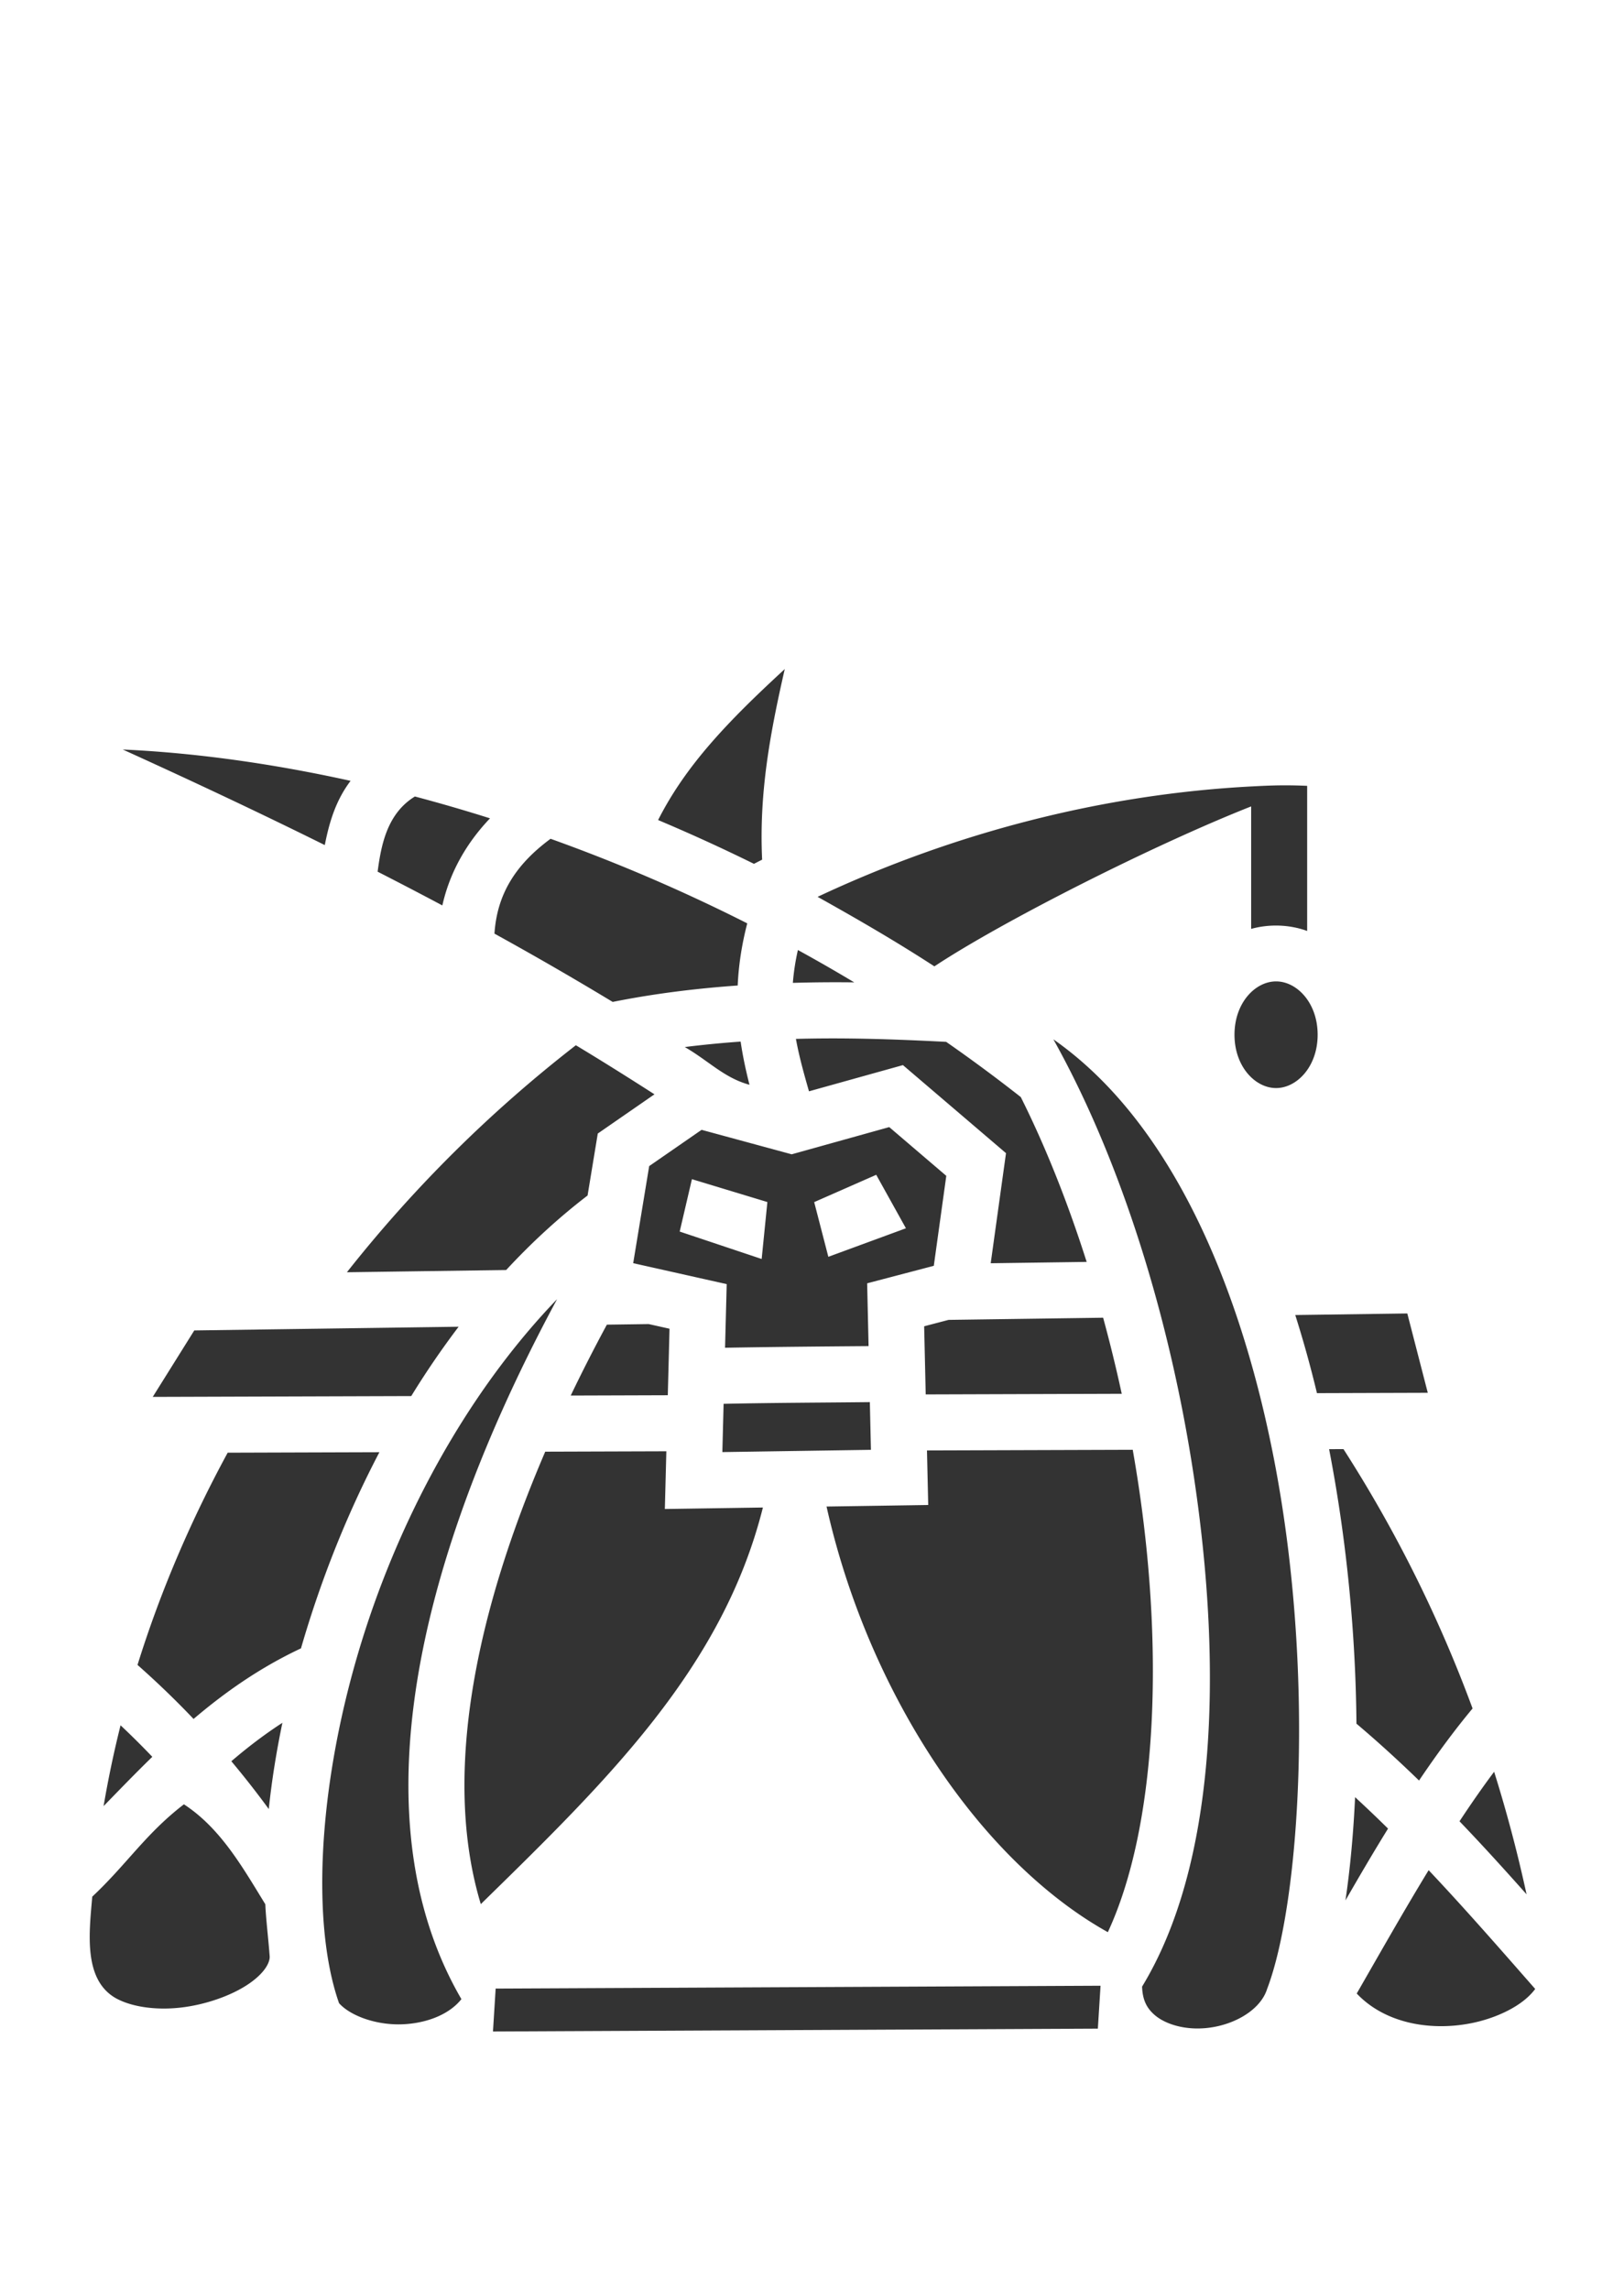 <?xml version="1.0" encoding="UTF-8" standalone="no"?>
<!-- Created with Inkscape (http://www.inkscape.org/) -->

<svg
   xmlns:dc="http://purl.org/dc/elements/1.1/"
   xmlns:cc="http://creativecommons.org/ns#"
   xmlns:rdf="http://www.w3.org/1999/02/22-rdf-syntax-ns#"
   xmlns:svg="http://www.w3.org/2000/svg"
   xmlns="http://www.w3.org/2000/svg"
   xmlns:sodipodi="http://sodipodi.sourceforge.net/DTD/sodipodi-0.dtd"
   xmlns:inkscape="http://www.inkscape.org/namespaces/inkscape"
   width="372.047"
   height="524.409"
   id="svg3175"
   version="1.1"
   inkscape:version="0.92.3 (2405546, 2018-03-11)"
   sodipodi:docname="goblins.svg">
  <defs
     id="defs3177" />
  <sodipodi:namedview
     id="base"
     pagecolor="#ffffff"
     bordercolor="#666666"
     borderopacity="1.0"
     inkscape:pageopacity="0.0"
     inkscape:pageshadow="2"
     inkscape:zoom="2.2978229"
     inkscape:cx="99.202308"
     inkscape:cy="262.20471"
     inkscape:document-units="px"
     inkscape:current-layer="layer1"
     showgrid="false"
     fit-margin-top="0"
     fit-margin-left="0"
     fit-margin-right="0"
     fit-margin-bottom="0"
     inkscape:window-width="2493"
     inkscape:window-height="1385"
     inkscape:window-x="67"
     inkscape:window-y="27"
     inkscape:window-maximized="1" />
  <g
     inkscape:label="Layer 1"
     inkscape:groupmode="layer"
     id="layer1"
     transform="translate(-340.427,-113.111)">
    <g
       transform="matrix(0.713,0,0,0.713,340.285,229.651)"
       class=""
       id="g825"
       style="opacity:1;vector-effect:none;fill:#333333;fill-opacity:1;stroke-width:1;stroke-linecap:butt;stroke-linejoin:miter;stroke-miterlimit:4;stroke-dasharray:none;stroke-dashoffset:0;stroke-opacity:1">
      <path
         style="vector-effect:none;fill:#333333;fill-opacity:1;stroke-width:1;stroke-linecap:butt;stroke-linejoin:miter;stroke-miterlimit:4;stroke-dasharray:none;stroke-dashoffset:0;stroke-opacity:1"
         inkscape:connector-curvature="0"
         d="m 252.35,51.451 c -18.22,16.765 -31.721,30.803 -40.696,48.492 a 573.792,573.792 0 0 1 30.797,14.065 c 0.876,-0.446 1.748,-0.898 2.627,-1.338 -0.985,-21.191 2.408,-39.965 7.272,-61.219 z M 39.643,77.291 c 21.648,9.825 43.38,20.02 64.914,30.695 1.554,-7.954 3.772,-14.668 8.289,-20.63 C 86.942,81.626 62.209,78.31 39.643,77.291 Z m 363.352,11.822 c -48.633,2.463 -96.585,15.058 -140.09,35.496 13.816,7.717 25.764,14.693 37.52,22.332 21.9,-14.496 70.579,-39.08 101.78,-51.373 v 39.338 c 6.034,-1.671 12.532,-1.336 17.998,0.666 V 88.961 c -7.013,-0.32 -11.8,-0.13 -17.208,0.152 z M 133.504,92.38 c -8.931,5.494 -10.828,15.551 -11.973,24.15 6.966,3.558 13.901,7.17 20.8,10.84 2.334,-10.442 7.597,-19.885 15.314,-27.976 A 534.283,534.283 0 0 0 133.504,92.38 Z m 43.598,13.584 c -11.631,8.575 -17.221,18.189 -18.028,30.467 a 1085.447,1085.447 0 0 1 37.985,21.933 c 13.027,-2.617 26.492,-4.302 40.17,-5.271 0.276,-6.197 1.214,-12.82 3.068,-19.965 a 554.898,554.898 0 0 0 -63.195,-27.164 z m 79.47,35.726 a 74.438,74.438 0 0 0 -1.623,10.553 c 6.958,-0.2 13.29,-0.237 19.723,-0.162 a 536.468,536.468 0 0 0 -18.1,-10.39 z m 153.639,10.079 c -6.664,0 -13.36,6.86 -13.36,17.13 0,10.27 6.696,17.131 13.36,17.131 6.664,0 13.36,-6.86 13.36,-17.13 0,-10.27 -6.696,-17.131 -13.36,-17.131 z m -154.274,18.468 c 1.008,5.609 2.553,11.09 4.194,16.838 l 30.187,-8.416 33.118,28.28 -4.915,35.36 30.833,-0.43 c -6.064,-19.072 -13.21,-37.052 -21.163,-52.94 a 511.118,511.118 0 0 0 -23.98,-17.739 c -17.368,-0.894 -32.488,-1.379 -48.274,-0.953 z m 82.717,0.137 c 21.681,38.75 37.493,89.593 45.143,140.428 9.444,62.753 7.027,124.938 -16.635,163.836 0.146,4.443 1.6,6.989 4.006,9.088 2.748,2.396 7.279,4.083 12.469,4.33 10.38,0.494 21.143,-4.888 23.644,-12.5 l 0.06,-0.186 0.07,-0.183 c 10.524,-27.887 15.45,-101.52 2.103,-170.106 -6.674,-34.293 -17.747,-67.575 -33.994,-94.031 -10.245,-16.682 -22.422,-30.568 -36.866,-40.676 z m -100.482,0.732 a 338.97,338.97 0 0 0 -17.945,1.749 c 7.748,4.485 12.656,9.913 20.783,12.12 -1.116,-4.43 -2.132,-9.015 -2.838,-13.869 z m -52.942,1.172 a 427.562,427.562 0 0 0 -73.568,72.914 l 51.172,-0.716 c 8.088,-8.728 16.807,-16.771 26.156,-23.934 l 3.281,-19.904 18.213,-12.6 c -8.548,-5.49 -17.068,-10.836 -25.254,-15.76 z m 100.69,26.291 -31.344,8.74 -28.951,-7.86 -16.836,11.648 -5.139,31.18 30.045,6.726 -0.529,20.437 c 15.726,-0.278 30.633,-0.405 46.115,-0.529 l -0.459,-20.166 21.416,-5.621 4.014,-28.898 z m -4.184,15.323 9.547,17.175 -24.931,9.163 -4.547,-17.567 z m -59.215,1.404 24.245,7.346 -1.836,18.289 -26.338,-8.809 z m -43.318,38.533 c -25.63,26.628 -45.475,61.109 -58.256,96.412 -18.172,50.197 -21.674,101.663 -11.81,129.72 3.651,4.114 12.494,7.41 21.564,6.718 7.742,-0.591 14.242,-3.561 17.752,-8.02 -21.654,-37.214 -20.589,-83.507 -8.299,-129.74 8.582,-32.283 22.713,-64.79 39.05,-95.09 z m 273.176,4.598 -36.002,0.504 a 361.986,361.986 0 0 1 6.969,25.093 l 35.611,-0.113 z m -97.734,1.367 -49.668,0.695 -7.838,2.057 0.498,21.883 62.988,-0.203 a 472.289,472.289 0 0 0 -5.98,-24.432 z m -146.01,2.043 -13.442,0.187 a 538.434,538.434 0 0 0 -11.617,22.77 l 31.192,-0.1 0.552,-21.361 z m -61.076,0.853 -84.936,1.188 -13.344,21.348 83.06,-0.266 a 274.788,274.788 0 0 1 15.22,-22.27 z m 132.13,24.215 c -16.44,0.178 -30.81,0.203 -46.99,0.547 l -0.4,15.5 47.738,-0.724 z m 152.178,15.092 -4.617,0.016 c 5.835,30.117 8.565,60.477 8.787,88.17 7.006,5.918 13.681,12.026 20.111,18.263 5.487,-8.133 11.222,-15.978 17.2,-23.142 a 428.526,428.526 0 0 0 -41.48,-83.307 z m -67.71,0.217 -66.112,0.213 0.398,17.521 -32.668,0.496 c 8.228,36.735 24.691,70.42 44.856,96.178 14.02,17.91 29.822,31.793 45.53,40.53 15.418,-33.199 18.198,-88.116 9.837,-143.67 a 458.357,458.357 0 0 0 -1.842,-11.268 z m -149.854,0.48 -38.916,0.125 c -7.246,16.865 -13.376,33.936 -17.838,50.723 -9.107,34.259 -11.232,66.915 -2.863,94.604 40.638,-39.739 77.702,-75.824 90.642,-127.391 l -31.506,0.478 z m -92.198,0.297 -48.746,0.156 c -11.877,21.835 -21.652,44.664 -28.976,68.168 a 287.284,287.284 0 0 1 18.012,17.354 c 10.144,-8.627 21.359,-16.503 34.511,-22.674 a 351.243,351.243 0 0 1 7.117,-21.88 c 5.028,-13.89 11.06,-27.728 18.082,-41.124 z M 90.94,389.902 c -5.764,3.732 -11.189,7.886 -16.408,12.348 a 297.288,297.288 0 0 1 12.026,15.354 c 0.945,-8.997 2.414,-18.268 4.382,-27.702 z m -52.003,0.803 a 344.25,344.25 0 0 0 -5.454,25.961 c 5.114,-5.262 10.267,-10.59 15.653,-15.834 a 271.026,271.026 0 0 0 -10.2,-10.127 z m 441.34,14.922 c -3.766,5.037 -7.48,10.381 -11.124,15.91 7.409,7.724 14.538,15.58 21.543,23.461 a 450.711,450.711 0 0 0 -10.42,-39.371 z m -44.678,8.166 c -0.554,11.9 -1.602,23.048 -3.092,33.164 4.339,-7.542 8.88,-15.31 13.68,-23.07 A 419.389,419.389 0 0 0 435.599,413.793 Z M 29.842,445.744 c -0.983,11.546 -2.93,26.6 7.535,32.596 5.018,2.794 12.75,3.938 20.75,3.049 8,-0.89 16.136,-3.772 21.539,-7.325 5.403,-3.552 7.231,-7.011 7.186,-9.043 -0.406,-5.728 -1.175,-11.65 -1.405,-16.835 -7.327,-11.919 -14.361,-24.404 -26.154,-32.1 -12.289,9.437 -18.357,19.266 -29.451,29.658 z m 429.392,-8.502 c -8.303,13.622 -16.025,27.32 -23.107,39.617 9.047,9.572 23.629,12.14 36.78,9.534 7.233,-1.434 13.674,-4.482 17.59,-7.854 1.27,-1.095 2.233,-2.133 2.976,-3.146 -11.34,-12.924 -22.547,-25.775 -34.239,-38.15 z m -105.421,37.115 -194.356,0.916 -0.861,13.782 194.355,-0.918 z"
         id="path823" />
    </g>
  </g>
</svg>
